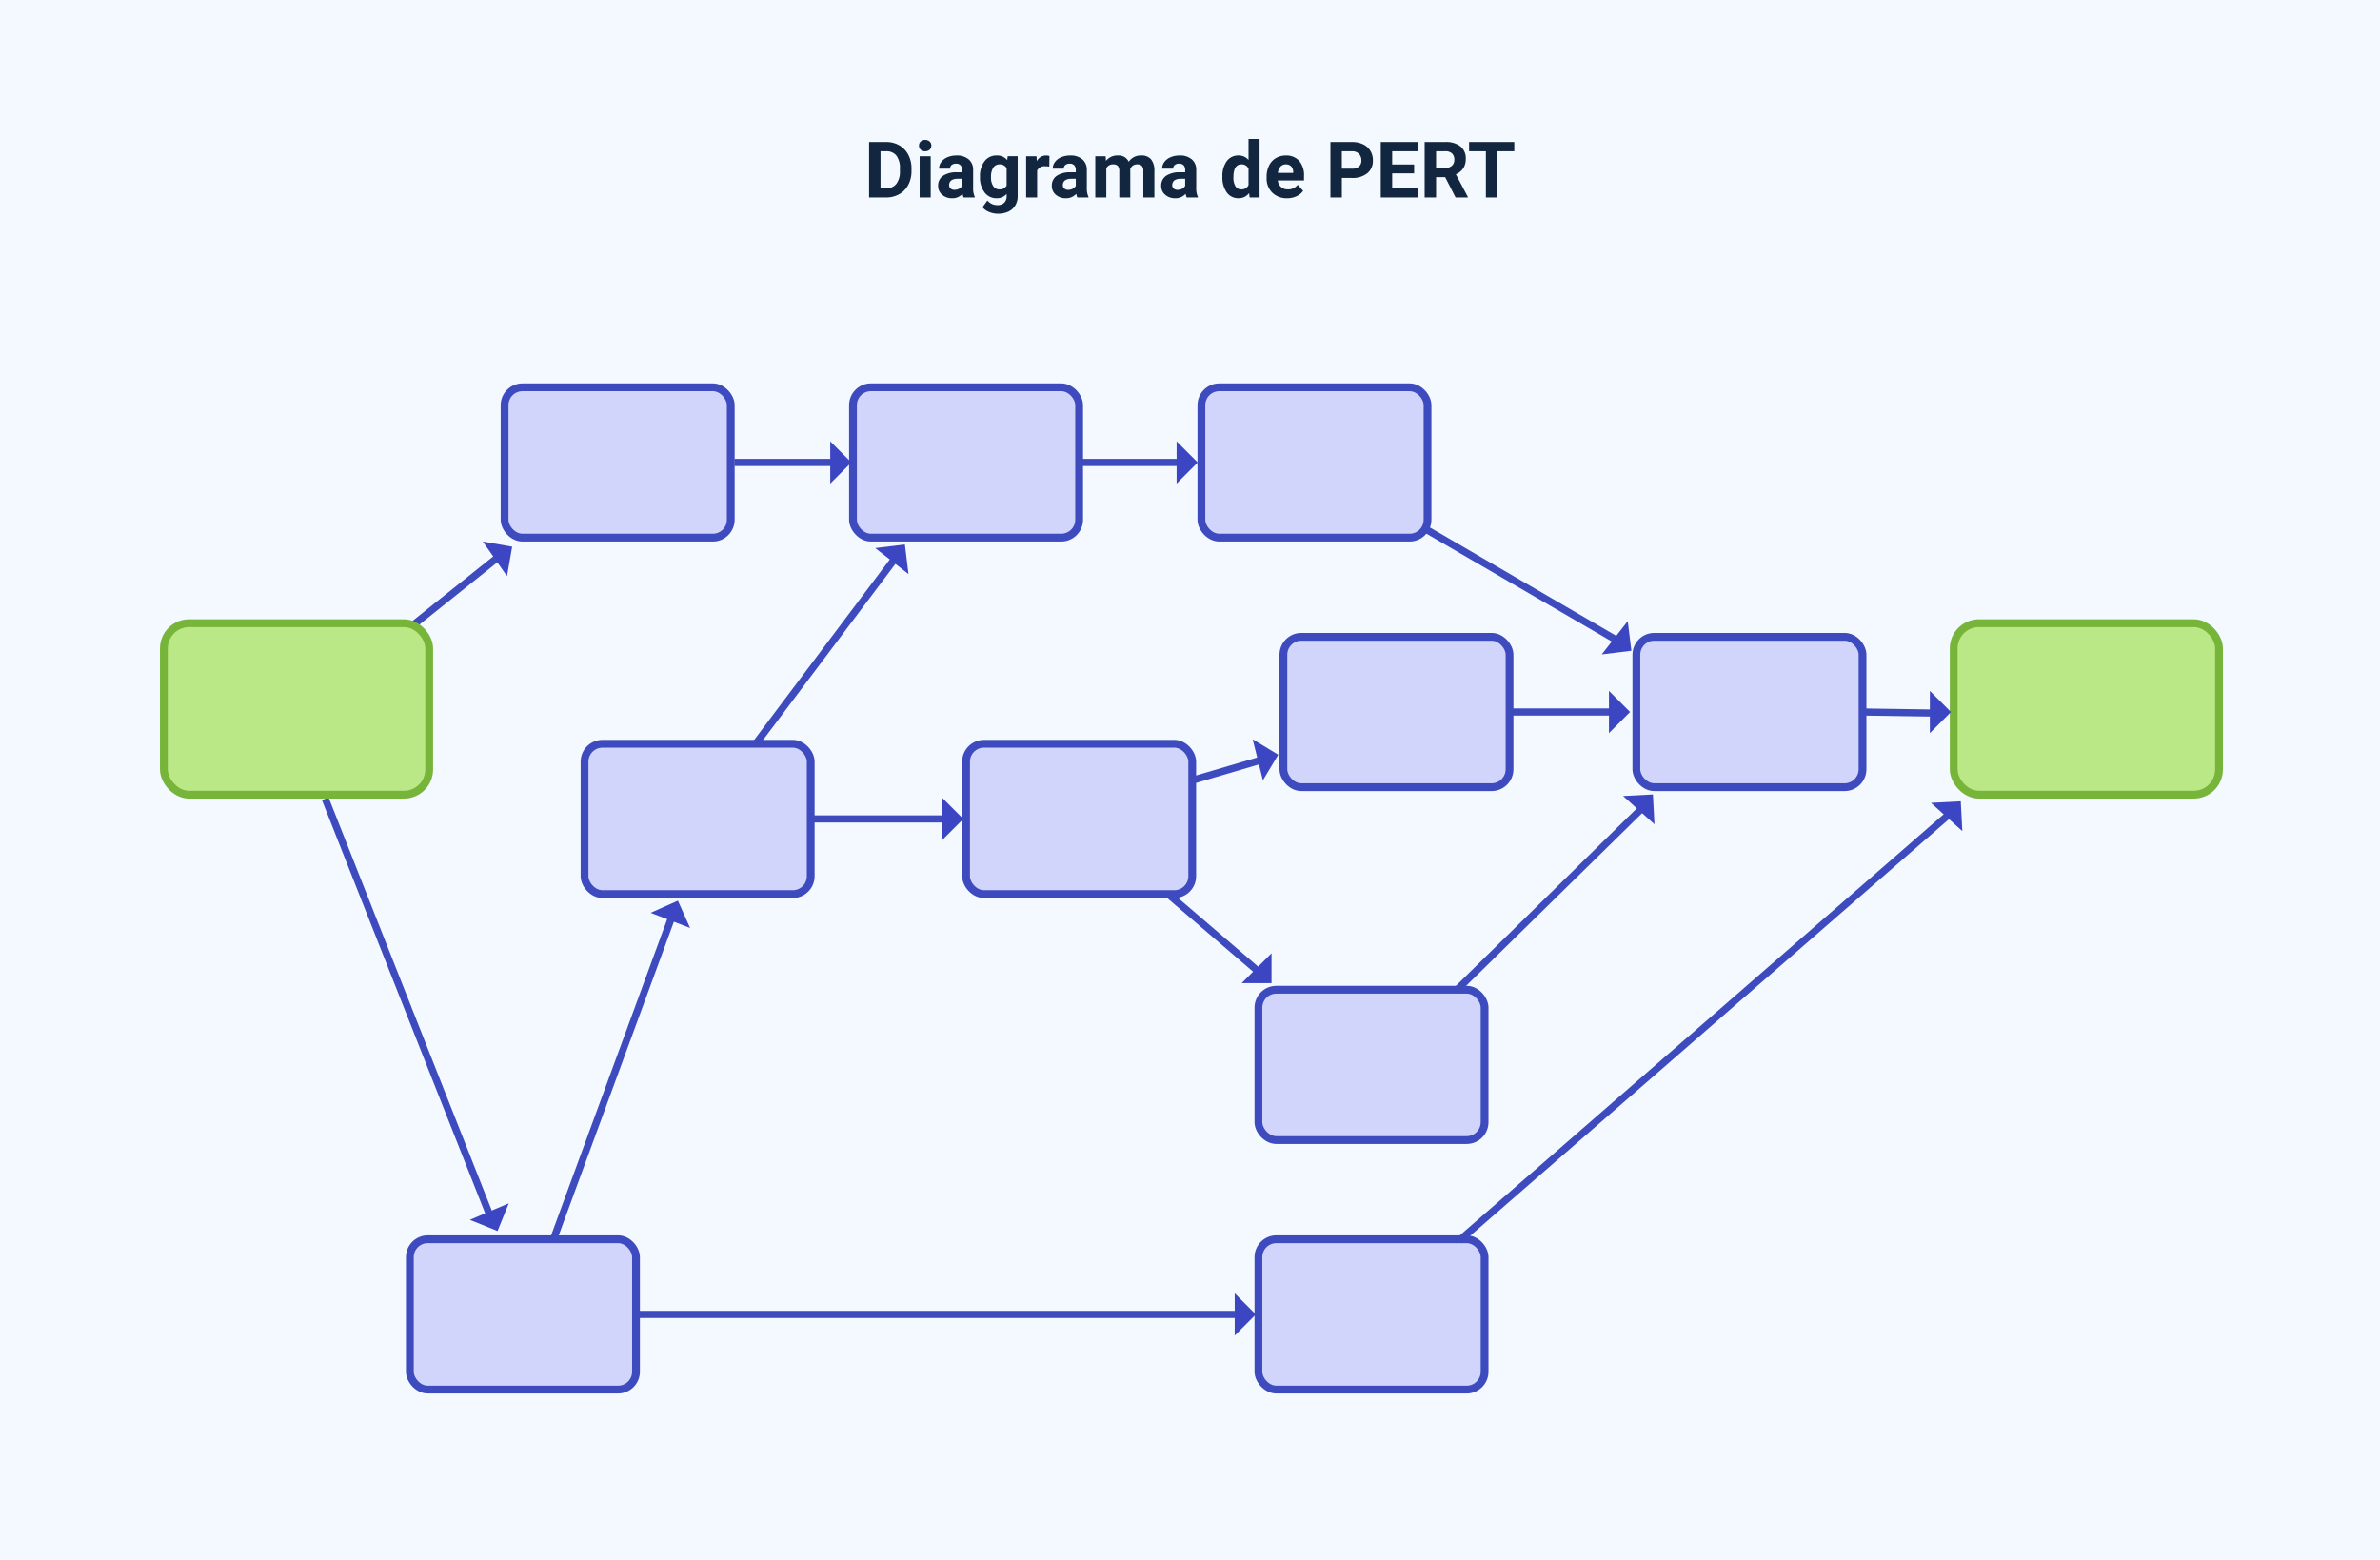 <svg xmlns="http://www.w3.org/2000/svg" width="610" height="400" viewBox="0 0 610 400">
  <g id="Grupo_150362" data-name="Grupo 150362" transform="translate(-729 -1055.22)">
    <rect id="Rectángulo_41836" data-name="Rectángulo 41836" width="610" height="400" transform="translate(729 1055.22)" fill="#f3f9ff"/>
    <g id="Grupo_150361" data-name="Grupo 150361" transform="translate(-10694.241 6847.422)">
      <rect id="Rectángulo_40621" data-name="Rectángulo 40621" width="57.963" height="38.54" rx="4.588" transform="translate(11528.285 -5474.508)" fill="#d1d5fc" stroke="#3e4bbf" stroke-width="2"/>
      <rect id="Rectángulo_40621-2" data-name="Rectángulo 40621" width="57.963" height="38.54" rx="4.588" transform="translate(11745.78 -5474.508)" fill="#d1d5fc" stroke="#3e4bbf" stroke-width="2"/>
      <rect id="Rectángulo_40621-3" data-name="Rectángulo 40621" width="57.963" height="38.54" rx="4.588" transform="translate(11745.78 -5538.478)" fill="#d1d5fc" stroke="#3e4bbf" stroke-width="2"/>
      <rect id="Rectángulo_40621-4" data-name="Rectángulo 40621" width="57.963" height="38.54" rx="4.588" transform="translate(11670.845 -5601.533)" fill="#d1d5fc" stroke="#3e4bbf" stroke-width="2"/>
      <rect id="Rectángulo_40621-5" data-name="Rectángulo 40621" width="57.963" height="38.54" rx="4.588" transform="translate(11573.063 -5601.533)" fill="#d1d5fc" stroke="#3e4bbf" stroke-width="2"/>
      <rect id="Rectángulo_40621-6" data-name="Rectángulo 40621" width="57.963" height="38.54" rx="4.588" transform="translate(11752.177 -5628.948)" fill="#d1d5fc" stroke="#3e4bbf" stroke-width="2"/>
      <rect id="Rectángulo_40621-7" data-name="Rectángulo 40621" width="57.963" height="38.54" rx="4.588" transform="translate(11731.158 -5692.917)" fill="#d1d5fc" stroke="#3e4bbf" stroke-width="2"/>
      <rect id="Rectángulo_40621-8" data-name="Rectángulo 40621" width="57.963" height="38.54" rx="4.588" transform="translate(11641.863 -5692.917)" fill="#d1d5fc" stroke="#3e4bbf" stroke-width="2"/>
      <rect id="Rectángulo_40621-9" data-name="Rectángulo 40621" width="57.963" height="38.54" rx="4.588" transform="translate(11552.568 -5692.917)" fill="#d1d5fc" stroke="#3e4bbf" stroke-width="2"/>
      <rect id="Rectángulo_40621-10" data-name="Rectángulo 40621" width="57.963" height="38.54" rx="4.588" transform="translate(11842.647 -5628.948)" fill="#d1d5fc" stroke="#3e4bbf" stroke-width="2"/>
      <line id="Línea_511" data-name="Línea 511" x2="155.211" transform="translate(11586.248 -5455.238)" fill="none" stroke="#3e4bbf" stroke-miterlimit="10" stroke-width="1.835"/>
      <line id="Línea_528" data-name="Línea 528" x2="36.411" transform="translate(11631.026 -5582.262)" fill="none" stroke="#3e4bbf" stroke-miterlimit="10" stroke-width="1.835"/>
      <line id="Línea_529" data-name="Línea 529" x2="25.813" transform="translate(11611.469 -5673.646)" fill="none" stroke="#3e4bbf" stroke-miterlimit="10" stroke-width="1.835"/>
      <line id="Línea_533" data-name="Línea 533" y1="18.277" x2="22.846" transform="translate(11529.447 -5650.499)" fill="none" stroke="#3e4bbf" stroke-miterlimit="10" stroke-width="1.835"/>
      <line id="Línea_536" data-name="Línea 536" y1="48.967" x2="36.789" transform="translate(11616.941 -5650.499)" fill="none" stroke="#3e4bbf" stroke-miterlimit="10" stroke-width="1.835"/>
      <line id="Línea_537" data-name="Línea 537" y1="84.607" x2="31.057" transform="translate(11565.1 -5559.114)" fill="none" stroke="#3e4bbf" stroke-miterlimit="10" stroke-width="1.835"/>
      <line id="Línea_534" data-name="Línea 534" x2="42.951" y2="108.748" transform="translate(11506.602 -5587.444)" fill="none" stroke="#3e4bbf" stroke-miterlimit="10" stroke-width="1.835"/>
      <line id="Línea_530" data-name="Línea 530" x2="25.813" transform="translate(11700.242 -5673.646)" fill="none" stroke="#3e4bbf" stroke-miterlimit="10" stroke-width="1.835"/>
      <line id="Línea_538" data-name="Línea 538" x2="50.261" y2="29.243" transform="translate(11788.064 -5656.896)" fill="none" stroke="#3e4bbf" stroke-miterlimit="10" stroke-width="1.835"/>
      <line id="Línea_539" data-name="Línea 539" y1="47.52" x2="48.434" transform="translate(11796.29 -5585.616)" fill="none" stroke="#3e4bbf" stroke-miterlimit="10" stroke-width="1.835"/>
      <line id="Línea_540" data-name="Línea 540" y1="110.575" x2="127.024" transform="translate(11797.204 -5584.702)" fill="none" stroke="#3e4bbf" stroke-miterlimit="10" stroke-width="1.835"/>
      <line id="Línea_535" data-name="Línea 535" y1="5.329" x2="18.134" transform="translate(11728.809 -5597.496)" fill="none" stroke="#3e4bbf" stroke-miterlimit="10" stroke-width="1.835"/>
      <path id="Trazado_203915" data-name="Trazado 203915" d="M0,9.632,28.973,0" transform="translate(11731.136 -5567.736) rotate(59)" fill="none" stroke="#3e4bbf" stroke-width="1.835"/>
      <line id="Línea_531" data-name="Línea 531" x2="25.813" transform="translate(11810.14 -5609.678)" fill="none" stroke="#3e4bbf" stroke-miterlimit="10" stroke-width="1.835"/>
      <line id="Línea_532" data-name="Línea 532" x2="19.962" y2="0.302" transform="translate(11900.61 -5609.678)" fill="none" stroke="#3e4bbf" stroke-miterlimit="10" stroke-width="1.835"/>
      <rect id="Rectángulo_40599" data-name="Rectángulo 40599" width="68.004" height="43.96" rx="6.469" transform="translate(11465.241 -5632.444)" fill="#bae887" stroke="#77b43a" stroke-width="2"/>
      <rect id="Rectángulo_40599-2" data-name="Rectángulo 40599" width="68.004" height="43.96" rx="6.469" transform="translate(11923.979 -5632.444)" fill="#bae887" stroke="#77b43a" stroke-width="2"/>
      <path id="Trazado_158597" data-name="Trazado 158597" d="M845.99,128.226V117.4l5.415,5.415-5.415,5.415Z" transform="translate(10893.71 -5578.05)" fill="#3d46c2"/>
      <path id="Trazado_158597-2" data-name="Trazado 158597" d="M845.99,128.226V117.4l5.415,5.415-5.415,5.415Z" transform="translate(10818.739 -5705.074)" fill="#3d46c2"/>
      <path id="Trazado_158597-3" data-name="Trazado 158597" d="M845.99,128.226V117.4l5.415,5.415-5.415,5.415Z" transform="translate(10790.043 -5796.459)" fill="#3d46c2"/>
      <path id="Trazado_158597-4" data-name="Trazado 158597" d="M0,10.83V0L5.415,5.415,0,10.83Z" transform="matrix(0.819, -0.574, 0.574, 0.819, 11546.97, -5653.382)" fill="#3d46c2"/>
      <path id="Trazado_158597-5" data-name="Trazado 158597" d="M0,10.83V0L5.415,5.415,0,10.83Z" transform="matrix(0.616, -0.788, 0.788, 0.616, 11647.562, -5651.699)" fill="#3d46c2"/>
      <path id="Trazado_158597-6" data-name="Trazado 158597" d="M0,10.83V0L5.415,5.415,0,10.83Z" transform="matrix(0.358, -0.934, 0.934, 0.358, 11589.994, -5558.194)" fill="#3d46c2"/>
      <path id="Trazado_158597-7" data-name="Trazado 158597" d="M0,0V10.83L5.415,5.415,0,0Z" transform="matrix(0.391, 0.921, -0.921, 0.391, 11553.638, -5483.724)" fill="#3d46c2"/>
      <path id="Trazado_158597-8" data-name="Trazado 158597" d="M845.99,128.226V117.4l5.415,5.415-5.415,5.415Z" transform="translate(10878.817 -5796.459)" fill="#3d46c2"/>
      <path id="Trazado_158597-9" data-name="Trazado 158597" d="M0,10.83V0L5.415,5.415,0,10.83Z" transform="translate(11744.303 -5602.675) rotate(-14)" fill="#3d46c2"/>
      <path id="Trazado_158597-10" data-name="Trazado 158597" d="M0,10.83V0L5.415,5.415,0,10.83Z" transform="translate(11749.138 -5547.831) rotate(45)" fill="#3d46c2"/>
      <path id="Trazado_158597-11" data-name="Trazado 158597" d="M845.99,128.226V117.4l5.415,5.415-5.415,5.415Z" transform="translate(10989.628 -5732.489)" fill="#3d46c2"/>
      <path id="Trazado_158597-12" data-name="Trazado 158597" d="M0,10.83V0L5.415,5.415,0,10.83Z" transform="translate(11839.24 -5588.143) rotate(-48)" fill="#3d46c2"/>
      <path id="Trazado_158597-13" data-name="Trazado 158597" d="M0,10.83V0L5.415,5.415,0,10.83Z" transform="translate(11918.144 -5586.384) rotate(-48)" fill="#3d46c2"/>
      <path id="Trazado_158597-14" data-name="Trazado 158597" d="M0,10.83V0L5.415,5.415,0,10.83Z" transform="matrix(0.788, 0.616, -0.616, 0.788, 11840.439, -5632.975)" fill="#3d46c2"/>
      <path id="Trazado_158597-15" data-name="Trazado 158597" d="M845.99,128.226V117.4l5.415,5.415-5.415,5.415Z" transform="translate(11071.875 -5732.489)" fill="#3d46c2"/>
    </g>
    <path id="Trazado_206285" data-name="Trazado 206285" d="M117.749,19V4.781h4.375a6.644,6.644,0,0,1,3.354.845,5.89,5.89,0,0,1,2.31,2.4,7.41,7.41,0,0,1,.83,3.54v.654a7.431,7.431,0,0,1-.815,3.525,5.84,5.84,0,0,1-2.3,2.393,6.694,6.694,0,0,1-3.35.859Zm2.93-11.846v9.492h1.416a3.181,3.181,0,0,0,2.627-1.123,5.075,5.075,0,0,0,.928-3.213v-.752a5.156,5.156,0,0,0-.9-3.286,3.171,3.171,0,0,0-2.627-1.118ZM133.54,19h-2.832V8.434h2.832Zm-3-13.3a1.39,1.39,0,0,1,.425-1.045,1.831,1.831,0,0,1,2.31,0,1.382,1.382,0,0,1,.43,1.045,1.386,1.386,0,0,1-.435,1.055,1.81,1.81,0,0,1-2.295,0A1.386,1.386,0,0,1,130.542,5.7ZM141.987,19a3.134,3.134,0,0,1-.283-.947,3.415,3.415,0,0,1-2.666,1.143,3.752,3.752,0,0,1-2.573-.9,2.889,2.889,0,0,1-1.021-2.266,2.986,2.986,0,0,1,1.245-2.578,6.144,6.144,0,0,1,3.6-.908h1.3v-.605a1.741,1.741,0,0,0-.376-1.172,1.479,1.479,0,0,0-1.187-.439,1.682,1.682,0,0,0-1.118.342,1.161,1.161,0,0,0-.405.938h-2.822a2.835,2.835,0,0,1,.566-1.7,3.744,3.744,0,0,1,1.6-1.226,5.837,5.837,0,0,1,2.324-.444,4.611,4.611,0,0,1,3.1.981,3.433,3.433,0,0,1,1.147,2.759v4.58a5.052,5.052,0,0,0,.42,2.275V19Zm-2.334-1.963a2.431,2.431,0,0,0,1.152-.278,1.828,1.828,0,0,0,.781-.747V14.2h-1.055q-2.119,0-2.256,1.465l-.01.166a1.13,1.13,0,0,0,.371.869A1.441,1.441,0,0,0,139.653,17.037Zm6.523-3.4a6.193,6.193,0,0,1,1.157-3.916,3.75,3.75,0,0,1,3.12-1.484,3.289,3.289,0,0,1,2.705,1.191l.117-1h2.559V18.648a4.516,4.516,0,0,1-.63,2.412,4.045,4.045,0,0,1-1.772,1.563,6.231,6.231,0,0,1-2.676.537,5.794,5.794,0,0,1-2.266-.464,4.021,4.021,0,0,1-1.67-1.2l1.25-1.719a3.306,3.306,0,0,0,2.559,1.182,2.42,2.42,0,0,0,1.748-.6,2.253,2.253,0,0,0,.625-1.7v-.566a3.264,3.264,0,0,1-2.568,1.1,3.74,3.74,0,0,1-3.081-1.489,6.191,6.191,0,0,1-1.177-3.95Zm2.822.2a3.877,3.877,0,0,0,.576,2.261,1.831,1.831,0,0,0,1.582.819A1.958,1.958,0,0,0,153,15.949V11.485a1.954,1.954,0,0,0-1.826-.971,1.843,1.843,0,0,0-1.6.834A4.37,4.37,0,0,0,149,13.839ZM163.94,11.08A7.667,7.667,0,0,0,162.925,11a2.067,2.067,0,0,0-2.1,1.084V19H158V8.434h2.666l.078,1.26A2.615,2.615,0,0,1,163.1,8.238a2.957,2.957,0,0,1,.879.127ZM171.128,19a3.134,3.134,0,0,1-.283-.947,3.415,3.415,0,0,1-2.666,1.143,3.752,3.752,0,0,1-2.573-.9,2.889,2.889,0,0,1-1.021-2.266,2.986,2.986,0,0,1,1.245-2.578,6.144,6.144,0,0,1,3.6-.908h1.3v-.605a1.741,1.741,0,0,0-.376-1.172,1.479,1.479,0,0,0-1.187-.439,1.682,1.682,0,0,0-1.118.342,1.161,1.161,0,0,0-.405.938h-2.822a2.835,2.835,0,0,1,.566-1.7,3.744,3.744,0,0,1,1.6-1.226,5.837,5.837,0,0,1,2.324-.444,4.611,4.611,0,0,1,3.1.981,3.433,3.433,0,0,1,1.147,2.759v4.58a5.052,5.052,0,0,0,.42,2.275V19Zm-2.334-1.963a2.431,2.431,0,0,0,1.152-.278,1.828,1.828,0,0,0,.781-.747V14.2h-1.055q-2.119,0-2.256,1.465l-.01.166a1.13,1.13,0,0,0,.371.869A1.441,1.441,0,0,0,168.794,17.037Zm9.58-8.6.088,1.182A3.713,3.713,0,0,1,181.5,8.238a2.818,2.818,0,0,1,2.8,1.611,3.628,3.628,0,0,1,3.174-1.611,3.152,3.152,0,0,1,2.559,1,4.6,4.6,0,0,1,.84,3.013V19h-2.832V12.246a2.02,2.02,0,0,0-.352-1.316,1.556,1.556,0,0,0-1.24-.416,1.762,1.762,0,0,0-1.758,1.214L184.7,19H181.88V12.256a2,2,0,0,0-.361-1.331,1.571,1.571,0,0,0-1.23-.411,1.828,1.828,0,0,0-1.738,1V19h-2.822V8.434ZM199.165,19a3.134,3.134,0,0,1-.283-.947,3.415,3.415,0,0,1-2.666,1.143,3.752,3.752,0,0,1-2.573-.9,2.889,2.889,0,0,1-1.021-2.266,2.986,2.986,0,0,1,1.245-2.578,6.144,6.144,0,0,1,3.6-.908h1.3v-.605a1.741,1.741,0,0,0-.376-1.172,1.479,1.479,0,0,0-1.187-.439,1.682,1.682,0,0,0-1.118.342,1.161,1.161,0,0,0-.405.938h-2.822a2.835,2.835,0,0,1,.566-1.7,3.744,3.744,0,0,1,1.6-1.226,5.837,5.837,0,0,1,2.324-.444,4.611,4.611,0,0,1,3.1.981,3.433,3.433,0,0,1,1.147,2.759v4.58a5.052,5.052,0,0,0,.42,2.275V19Zm-2.334-1.963a2.431,2.431,0,0,0,1.152-.278,1.828,1.828,0,0,0,.781-.747V14.2H197.71q-2.119,0-2.256,1.465l-.01.166a1.13,1.13,0,0,0,.371.869A1.441,1.441,0,0,0,196.831,17.037Zm11.475-3.4A6.368,6.368,0,0,1,209.414,9.7a3.6,3.6,0,0,1,3.032-1.465A3.236,3.236,0,0,1,215,9.391V4h2.832V19h-2.549l-.137-1.123a3.321,3.321,0,0,1-2.715,1.318,3.587,3.587,0,0,1-2.993-1.47A6.573,6.573,0,0,1,208.306,13.639Zm2.822.2a4.194,4.194,0,0,0,.518,2.286,1.685,1.685,0,0,0,1.5.795A1.888,1.888,0,0,0,215,15.811V11.622a1.861,1.861,0,0,0-1.826-1.109Q211.128,10.514,211.128,13.839Zm13.75,5.356a5.187,5.187,0,0,1-3.784-1.426,5.068,5.068,0,0,1-1.46-3.8V13.7a6.383,6.383,0,0,1,.615-2.847,4.515,4.515,0,0,1,1.743-1.934,4.893,4.893,0,0,1,2.573-.679,4.385,4.385,0,0,1,3.413,1.367,5.555,5.555,0,0,1,1.245,3.877v1.152H222.5a2.622,2.622,0,0,0,.825,1.66,2.5,2.5,0,0,0,1.743.625,3.046,3.046,0,0,0,2.549-1.182L229,17.291a4.237,4.237,0,0,1-1.719,1.4A5.639,5.639,0,0,1,224.878,19.2Zm-.322-8.682a1.764,1.764,0,0,0-1.362.569,2.946,2.946,0,0,0-.669,1.628h3.926v-.226a2.1,2.1,0,0,0-.508-1.457A1.819,1.819,0,0,0,224.556,10.514Zm14.365,3.477V19h-2.93V4.781h5.547a6.418,6.418,0,0,1,2.817.586,4.318,4.318,0,0,1,1.87,1.665,4.643,4.643,0,0,1,.654,2.456,4.083,4.083,0,0,1-1.431,3.3,5.959,5.959,0,0,1-3.96,1.206Zm0-2.373h2.617a2.573,2.573,0,0,0,1.772-.547,1.989,1.989,0,0,0,.61-1.562,2.345,2.345,0,0,0-.615-1.689,2.3,2.3,0,0,0-1.7-.664h-2.686Zm18.525,1.2h-5.625v3.828h6.6V19h-9.531V4.781H258.4V7.154h-6.582v3.389h5.625Zm7.959.977h-2.334V19h-2.93V4.781h5.283A5.972,5.972,0,0,1,269.312,5.9a3.876,3.876,0,0,1,1.367,3.174,4.374,4.374,0,0,1-.63,2.427,4.3,4.3,0,0,1-1.909,1.548l3.076,5.811V19h-3.145Zm-2.334-2.373h2.363a2.42,2.42,0,0,0,1.709-.562,2.007,2.007,0,0,0,.605-1.548,2.148,2.148,0,0,0-.571-1.582,2.374,2.374,0,0,0-1.753-.576h-2.354ZM283.12,7.154h-4.355V19h-2.93V7.154h-4.3V4.781H283.12Z" transform="translate(834 1086.845)" fill="#12263f"/>
  </g>
</svg>
